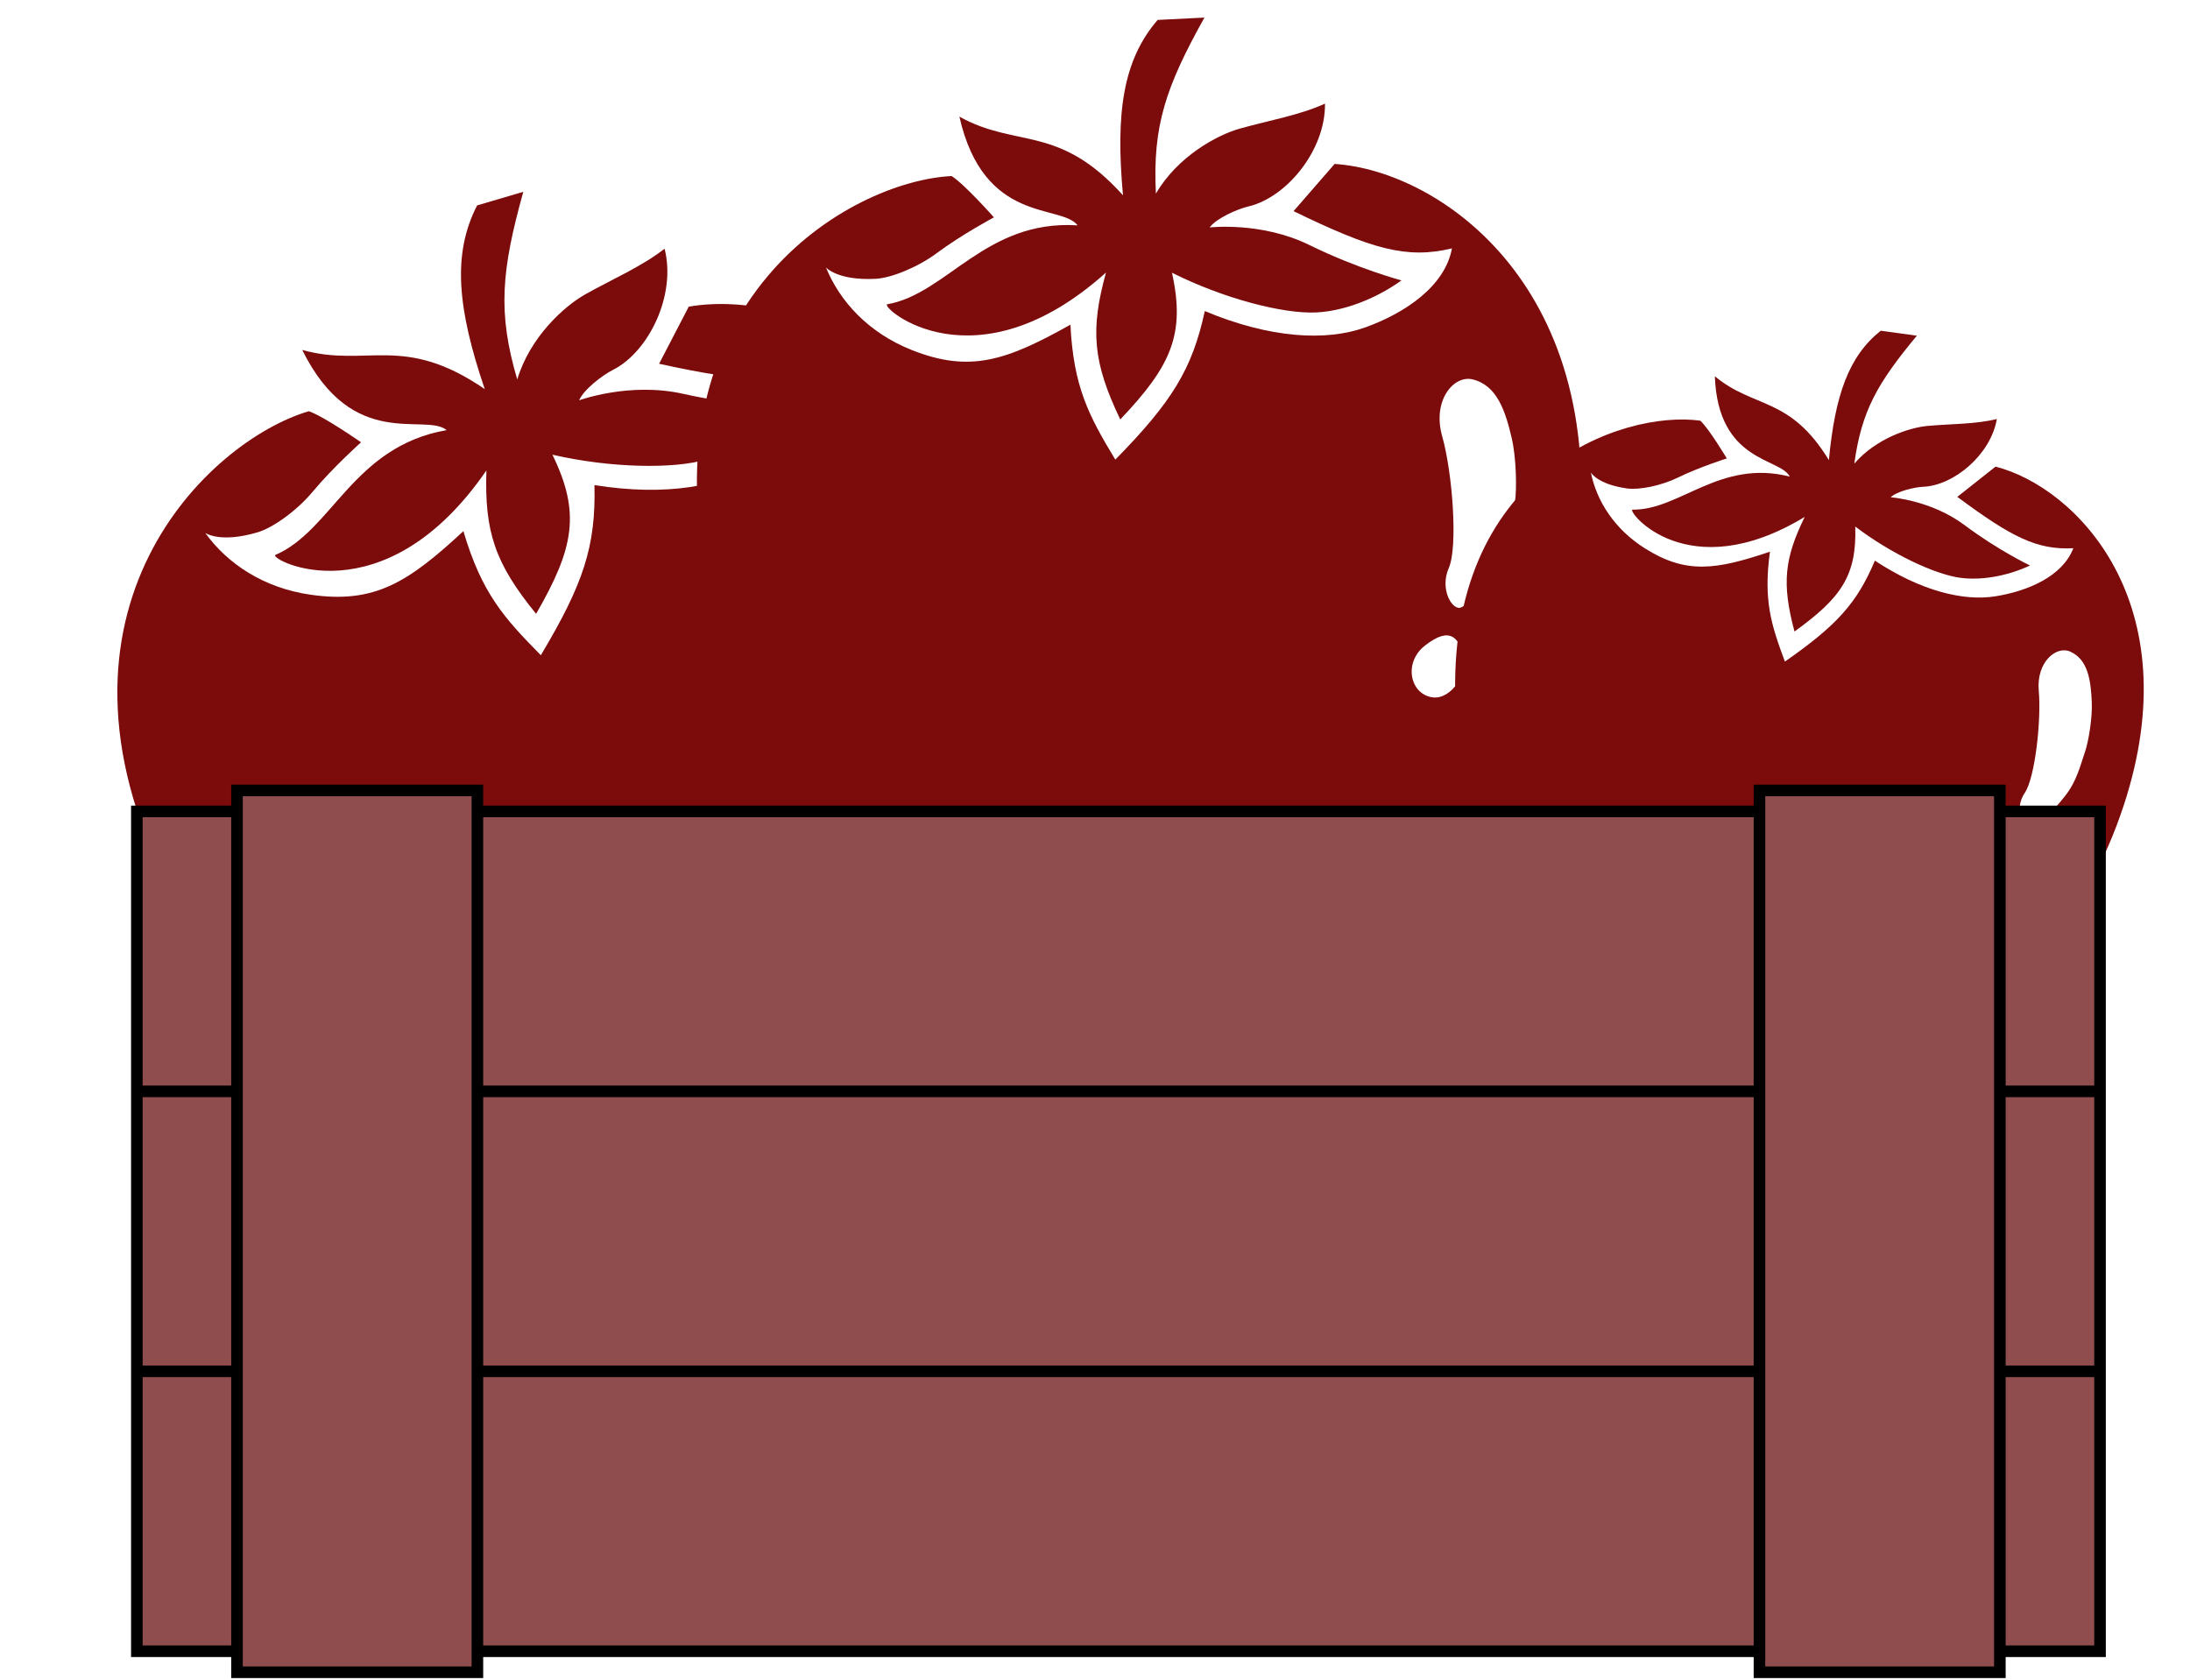 <svg width="567" height="435" viewBox="0 0 567 435" fill="none" xmlns="http://www.w3.org/2000/svg">
<path d="M496.285 86.921L486.923 85.638C478.596 92.272 475.091 102.395 473.504 119.142C463.411 102.561 454.125 105.883 443.979 97.423C444.801 119.803 460.879 118.472 463.382 123.41C445.29 118.809 434.892 132.159 422.647 131.964C421.183 132.307 436.82 152.285 467.253 133.837C461.977 144.608 461.284 151.098 464.603 163.516C476.675 154.808 480.737 149.062 480.334 136.337C489.643 143.413 500.896 148.698 507.484 149.602C512.685 150.314 519.373 149.311 525.581 146.427C525.581 146.427 517.293 142.463 508.644 135.976C499.994 129.489 489.497 128.757 489.497 128.757C491.121 127.212 495.649 126.137 497.995 126.034C505.813 125.692 515.37 117.812 516.999 108.493C511.513 109.862 505.027 109.74 499.092 110.28C494.442 110.702 485.791 113.446 480.093 120.046C481.951 106.434 486.034 99.255 496.285 86.921Z" fill="#7C0B0B"/>
<path fill-rule="evenodd" clip-rule="evenodd" d="M440.219 108.924C419.762 106.12 374.278 122.158 376.84 182.24C379.403 242.323 412.586 261.716 453.311 268.707C482.091 272.652 530.467 267.626 549.876 208.434C567.049 156.062 537.476 126.15 516.657 120.822L506.754 128.654C520.823 139.086 527.346 142.427 536.791 141.955C533.982 149.264 524.96 153.063 516.652 154.398C508.345 155.733 497.337 153.019 485.417 145.168C480.745 156.248 475.497 161.965 462.123 171.305C458.504 161.619 456.537 155.341 458.248 142.852C444.241 147.568 436.514 148.73 425.807 141.945C417.883 136.925 413.363 129.636 411.885 122.365C411.885 122.365 413.652 125.429 421.28 126.475C424.515 126.918 430.216 125.706 434.38 123.676C440.037 120.917 447.072 118.7 447.072 118.7C447.072 118.7 442.474 111.001 440.219 108.924ZM516.213 230.32C511.838 228.888 511.655 222.335 516.598 219.769C522.533 216.689 523.442 219.707 523.941 222.897C524.507 226.509 519.932 231.537 516.213 230.32ZM541.573 181.843C541.327 176.202 540.619 170.756 535.954 168.703C532.411 167.143 527.164 171.382 527.846 178.901C528.528 186.419 526.886 201.39 524.236 205.268C521.549 209.199 523.406 213.99 525.224 213.53C529.092 212.55 531.68 209.902 534.733 206C537.73 202.17 538.647 198.054 539.816 194.677C540.759 191.951 541.744 185.755 541.573 181.843Z" fill="#7C0B0B"/>
<path d="M135.483 49.661L123.528 53.186C117.101 65.674 118.358 79.747 125.507 100.75C104.4 86.27 95.027 95.293 78.25 90.611C91.34 117.083 109.959 106.779 115.64 111.363C91.391 115.624 86.105 137.31 71.271 143.704C69.695 144.91 99.308 160.474 125.935 121.808C125.414 137.62 128.089 145.801 138.797 158.941C148.609 141.932 150.386 132.82 143.021 117.733C158.043 121.205 174.438 121.47 182.85 118.989C189.491 117.031 196.992 112.203 202.9 105.374C202.9 105.374 190.787 105.093 176.876 101.973C162.964 98.853 149.942 103.656 149.942 103.656C151.061 100.919 155.925 97.173 158.691 95.78C167.909 91.136 175.143 76.485 172.063 64.393C166.204 69.01 158.338 72.374 151.491 76.237C146.126 79.263 137.205 87.246 133.92 98.269C128.794 80.891 129.823 70.046 135.483 49.661Z" fill="#7C0B0B"/>
<path fill-rule="evenodd" clip-rule="evenodd" d="M79.946 106.48C53.824 114.183 7.79 158.097 43.364 228.976C78.938 299.855 129.339 305.216 182.103 291.575C218.852 280.74 274.32 248.504 265.654 166.802C257.987 94.512 206.241 74.545 178.319 79.407L170.643 94.189C193.206 99.12 202.859 99.606 213.964 93.926C214.538 104.237 205.741 113.692 196.471 119.795C187.201 125.899 172.494 128.593 153.911 125.604C154.283 141.46 151.062 151.177 140.027 169.652C130.436 159.961 124.676 153.475 119.979 137.527C105.682 150.783 97.017 156.363 80.469 153.999C68.223 152.251 58.844 145.932 53.136 137.985C53.136 137.985 56.917 140.715 66.658 137.843C70.789 136.624 76.991 132.08 80.901 127.384C86.213 121.003 93.475 114.528 93.475 114.528C93.475 114.528 83.781 107.757 79.946 106.48ZM237.001 211.35C230.964 211.996 227.2 204.214 231.758 198.452C237.231 191.534 239.957 194.672 242.282 198.238C244.915 202.276 242.132 210.801 237.001 211.35ZM241.288 139.314C237.94 132.663 234.143 126.495 227.423 126.551C222.318 126.593 218.299 134.532 223.186 143.206C228.072 151.88 234.193 170.775 233.102 176.875C231.997 183.058 236.821 187.815 238.759 186.277C242.881 183.005 244.562 178.418 246.124 172.072C247.658 165.842 246.535 160.396 246.114 155.701C245.775 151.912 243.608 143.926 241.288 139.314Z" fill="#7C0B0B"/>
<path d="M311.827 4.554L299.723 5.157C290.799 15.494 288.779 29.084 290.747 50.569C274.098 32.063 263.181 38.453 248.389 30.196C254.726 58.208 274.676 52.718 279 58.348C255.108 56.84 245.165 76.132 229.685 78.79C227.92 79.57 252.363 101.042 286.35 70.572C282.252 85.399 282.915 93.743 290.04 108.608C303.193 94.77 306.951 86.563 303.43 70.621C316.838 77.331 332.274 81.324 340.791 80.9C347.516 80.565 355.707 77.714 362.848 72.607C362.848 72.607 351.463 69.577 339.024 63.452C326.586 57.327 313.182 58.894 313.182 58.894C314.864 56.562 320.315 54.132 323.247 53.446C333.02 51.161 343.199 38.963 343.044 26.831C336.454 29.857 328.251 31.241 320.898 33.329C315.137 34.965 304.884 40.475 299.265 50.144C298.383 32.548 301.828 22.531 311.827 4.554Z" fill="#7C0B0B"/>
<path fill-rule="evenodd" clip-rule="evenodd" d="M246.374 45.584C219.926 46.902 166.398 77.903 183.862 153.023C201.325 228.142 247.744 244.715 300.73 243.867C337.938 242.013 397.72 224.205 408.16 144.998C417.396 74.915 373.036 44.229 345.535 42.451L334.908 54.671C355.112 64.483 364.125 67.146 375.917 64.311C374.108 74.19 363.637 81.118 353.483 84.771C343.328 88.424 328.812 87.614 311.928 80.546C308.664 95.619 303.403 104.069 288.76 119.013C281.904 107.664 277.938 100.217 277.135 84.07C260.598 93.337 251.135 96.633 236.032 90.621C224.856 86.173 217.431 78.059 213.847 69.244C213.847 69.244 216.799 72.687 226.661 72.196C230.844 71.988 237.743 69.108 242.509 65.561C248.986 60.742 257.327 56.28 257.327 56.28C257.327 56.28 249.708 47.667 246.374 45.584ZM370.916 180.566C365.063 179.799 363.279 171.583 368.902 167.177C375.653 161.887 377.514 165.476 378.898 169.377C380.466 173.796 375.892 181.218 370.916 180.566ZM391.395 113.452C389.748 106.401 387.565 99.704 381.2 98.223C376.365 97.097 370.756 103.684 373.397 112.999C376.037 122.314 377.515 141.572 375.093 147.088C372.637 152.68 376.113 158.278 378.296 157.267C382.938 155.115 385.573 151.163 388.497 145.521C391.367 139.983 391.547 134.578 392.22 130.044C392.764 126.385 392.537 118.341 391.395 113.452Z" fill="#7C0B0B"/>
<path d="M543.707 282.586V355.072H35.432L35.432 282.586H543.707Z" fill="#904D4D"/>
<path d="M543.707 210.1V282.586H35.432L35.432 210.1L543.707 210.1Z" fill="#904D4D"/>
<path d="M543.707 427.558V355.072H35.432L35.432 427.558H543.707Z" fill="#904D4D"/>
<path d="M543.707 355.072V427.558H35.432L35.432 355.072M543.707 355.072H35.432M543.707 355.072V282.586M35.432 355.072L35.432 282.586M543.707 282.586H35.432M543.707 282.586V210.1L35.432 210.1L35.432 282.586" stroke="black" stroke-width="3"/>
<path d="M61.362 204.669V433H123.6V204.669H61.362Z" fill="#904D4D" stroke="black" stroke-width="3"/>
<path d="M455.534 204.669V433H517.772V204.669H455.534Z" fill="#904D4D" stroke="black" stroke-width="3"/>
</svg>
